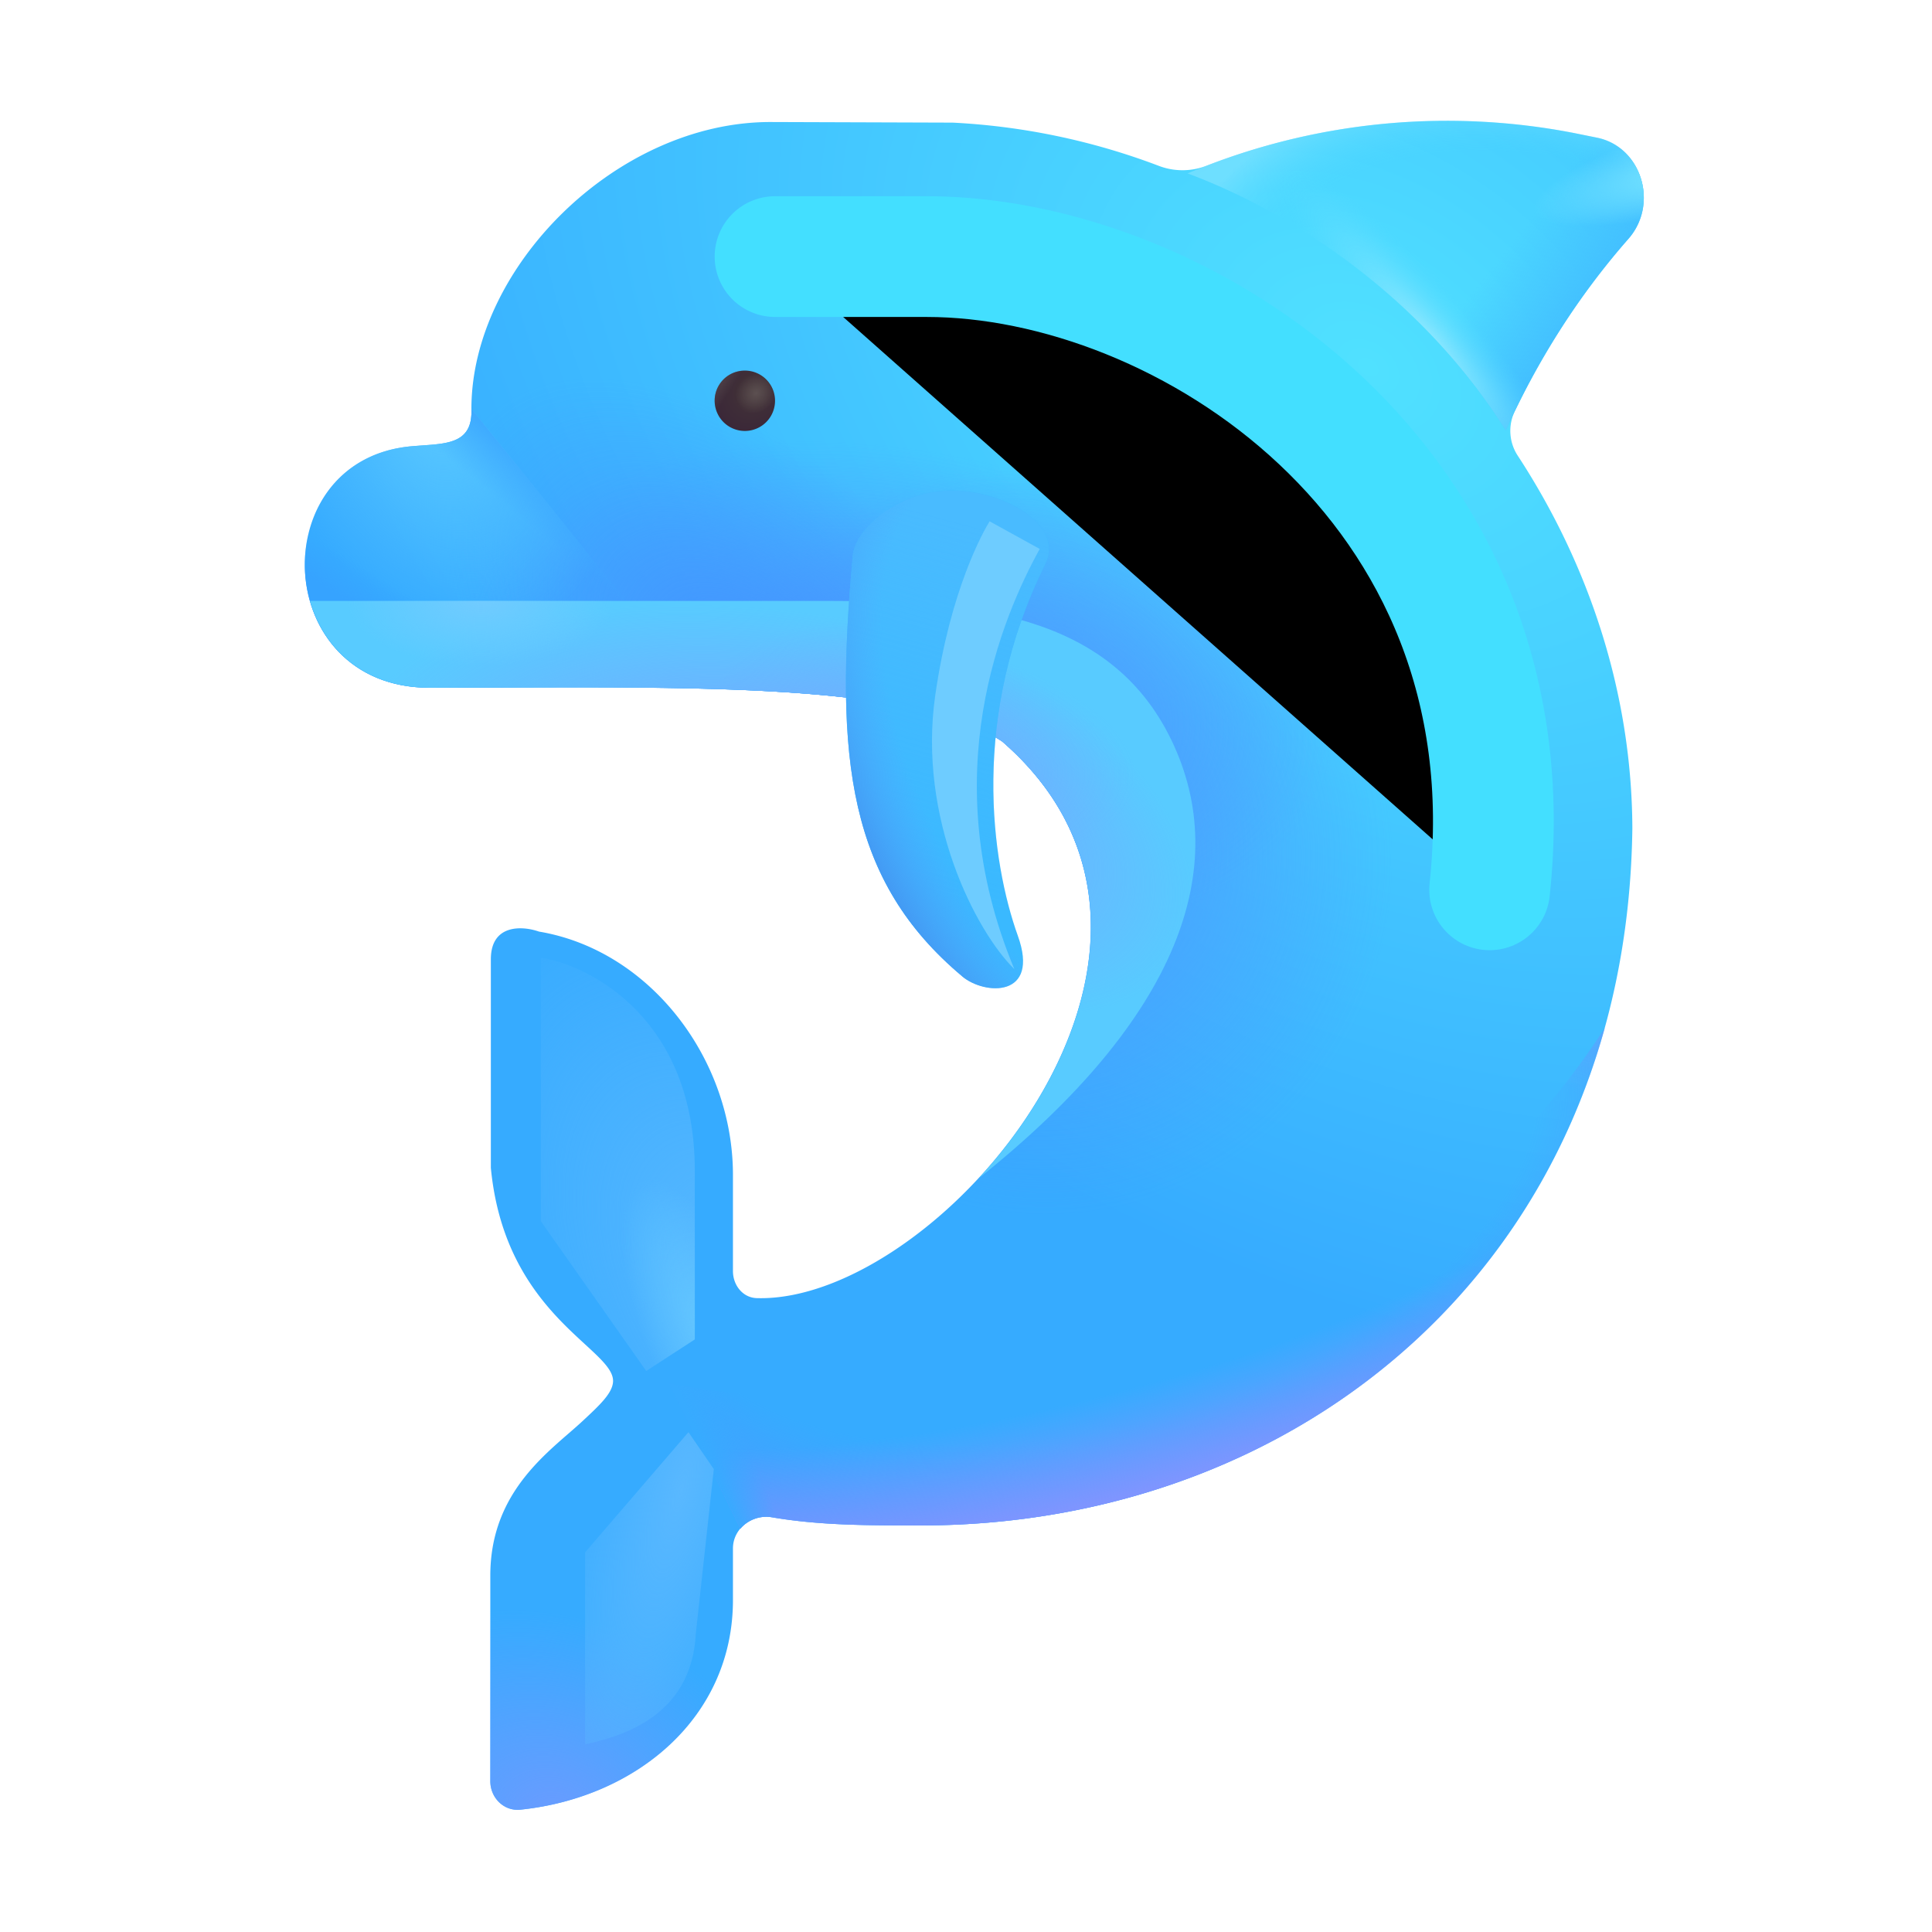 <svg width="100%" height="100%" viewBox="0 0 32 32" xmlns="http://www.w3.org/2000/svg"><path fill="url(#a)" d="M19.984 2.745a1.1 1.1 0 0 1-.788.003 11.2 11.2 0 0 0-3.416-.717l-3.02-.01c-2.547 0-4.952 2.408-4.952 4.751.024.547-.36.574-.802.605q-.108.007-.218.017c-2.439.247-2.297 3.997.327 3.997q.626 0 1.242-.003c3.606-.012 6.858-.022 8.242.893 3.977 3.454-1.059 9.311-4.066 9.22-.232-.008-.393-.215-.393-.448v-1.592c0-1.913-1.366-3.721-3.213-4.031-.265-.094-.797-.133-.797.46v3.453c.156 1.631 1.01 2.417 1.557 2.92.276.254.475.437.467.62-.009.193-.223.392-.51.659-.524.487-1.523 1.14-1.523 2.555v3.397c-.004.279.222.509.499.48 1.916-.2 3.52-1.522 3.52-3.473v-.854c0-.332.319-.573.646-.516.78.134 1.586.135 2.422.135 6.27.02 11.735-4.328 11.829-11.545-.008-2.228-.71-4.352-1.892-6.164a.75.75 0 0 1-.06-.736c.5-1.037 1.13-2.003 1.885-2.863.51-.577.22-1.529-.52-1.678l-.37-.075a11.03 11.03 0 0 0-6.096.54"/><path fill="url(#b)" d="M19.984 2.745a1.1 1.1 0 0 1-.788.003 11.2 11.2 0 0 0-3.416-.717l-3.02-.01c-2.547 0-4.952 2.408-4.952 4.751.024.547-.36.574-.802.605q-.108.007-.218.017c-2.439.247-2.297 3.997.327 3.997q.626 0 1.242-.003c3.606-.012 6.858-.022 8.242.893 3.977 3.454-1.059 9.311-4.066 9.22-.232-.008-.393-.215-.393-.448v-1.592c0-1.913-1.366-3.721-3.213-4.031-.265-.094-.797-.133-.797.46v3.453c.156 1.631 1.01 2.417 1.557 2.92.276.254.475.437.467.62-.009.193-.223.392-.51.659-.524.487-1.523 1.14-1.523 2.555v3.397c-.004.279.222.509.499.48 1.916-.2 3.52-1.522 3.52-3.473v-.854c0-.332.319-.573.646-.516.78.134 1.586.135 2.422.135 6.27.02 11.735-4.328 11.829-11.545-.008-2.228-.71-4.352-1.892-6.164a.75.75 0 0 1-.06-.736c.5-1.037 1.13-2.003 1.885-2.863.51-.577.22-1.529-.52-1.678l-.37-.075a11.03 11.03 0 0 0-6.096.54"/><path fill="url(#c)" d="M19.984 2.745a1.1 1.1 0 0 1-.788.003 11.2 11.2 0 0 0-3.416-.717l-3.02-.01c-2.547 0-4.952 2.408-4.952 4.751.024.547-.36.574-.802.605q-.108.007-.218.017c-2.439.247-2.297 3.997.327 3.997q.626 0 1.242-.003c3.606-.012 6.858-.022 8.242.893 3.977 3.454-1.059 9.311-4.066 9.22-.232-.008-.393-.215-.393-.448v-1.592c0-1.913-1.366-3.721-3.213-4.031-.265-.094-.797-.133-.797.46v3.453c.156 1.631 1.01 2.417 1.557 2.92.276.254.475.437.467.62-.009.193-.223.392-.51.659-.524.487-1.523 1.14-1.523 2.555v3.397c-.004.279.222.509.499.48 1.916-.2 3.52-1.522 3.52-3.473v-.854c0-.332.319-.573.646-.516.78.134 1.586.135 2.422.135 6.27.02 11.735-4.328 11.829-11.545-.008-2.228-.71-4.352-1.892-6.164a.75.75 0 0 1-.06-.736c.5-1.037 1.13-2.003 1.885-2.863.51-.577.22-1.529-.52-1.678l-.37-.075a11.03 11.03 0 0 0-6.096.54"/><path fill="url(#d)" d="M19.984 2.745a1.1 1.1 0 0 1-.788.003 11.2 11.2 0 0 0-3.416-.717l-3.02-.01c-2.547 0-4.952 2.408-4.952 4.751.024.547-.36.574-.802.605q-.108.007-.218.017c-2.439.247-2.297 3.997.327 3.997q.626 0 1.242-.003c3.606-.012 6.858-.022 8.242.893 3.977 3.454-1.059 9.311-4.066 9.22-.232-.008-.393-.215-.393-.448v-1.592c0-1.913-1.366-3.721-3.213-4.031-.265-.094-.797-.133-.797.46v3.453c.156 1.631 1.01 2.417 1.557 2.92.276.254.475.437.467.62-.009.193-.223.392-.51.659-.524.487-1.523 1.14-1.523 2.555v3.397c-.004.279.222.509.499.48 1.916-.2 3.52-1.522 3.52-3.473v-.854c0-.332.319-.573.646-.516.78.134 1.586.135 2.422.135 6.27.02 11.735-4.328 11.829-11.545-.008-2.228-.71-4.352-1.892-6.164a.75.75 0 0 1-.06-.736c.5-1.037 1.13-2.003 1.885-2.863.51-.577.22-1.529-.52-1.678l-.37-.075a11.03 11.03 0 0 0-6.096.54"/><path fill="url(#e)" d="M19.984 2.745a1.1 1.1 0 0 1-.788.003 11.2 11.2 0 0 0-3.416-.717l-3.02-.01c-2.547 0-4.952 2.408-4.952 4.751.024.547-.36.574-.802.605q-.108.007-.218.017c-2.439.247-2.297 3.997.327 3.997q.626 0 1.242-.003c3.606-.012 6.858-.022 8.242.893 3.977 3.454-1.059 9.311-4.066 9.22-.232-.008-.393-.215-.393-.448v-1.592c0-1.913-1.366-3.721-3.213-4.031-.265-.094-.797-.133-.797.46v3.453c.156 1.631 1.01 2.417 1.557 2.92.276.254.475.437.467.62-.009.193-.223.392-.51.659-.524.487-1.523 1.14-1.523 2.555v3.397c-.004.279.222.509.499.48 1.916-.2 3.52-1.522 3.52-3.473v-.854c0-.332.319-.573.646-.516.78.134 1.586.135 2.422.135 6.27.02 11.735-4.328 11.829-11.545-.008-2.228-.71-4.352-1.892-6.164a.75.75 0 0 1-.06-.736c.5-1.037 1.13-2.003 1.885-2.863.51-.577.22-1.529-.52-1.678l-.37-.075a11.03 11.03 0 0 0-6.096.54"/><path fill="url(#f)" d="M11.54 11.404 7.808 6.771v.001c.024.547-.36.574-.802.605q-.108.007-.218.017c-2.439.247-2.297 3.997.327 3.997q.626 0 1.242-.003c1.109-.004 2.185-.007 3.183.016"/><path fill="url(#g)" d="M11.54 11.404 7.808 6.771v.001c.024.547-.36.574-.802.605q-.108.007-.218.017c-2.439.247-2.297 3.997.327 3.997q.626 0 1.242-.003c1.109-.004 2.185-.007 3.183.016"/><path fill="url(#h)" d="M11.54 11.404 7.808 6.771v.001c.024.547-.36.574-.802.605q-.108.007-.218.017c-2.439.247-2.297 3.997.327 3.997q.626 0 1.242-.003c1.109-.004 2.185-.007 3.183.016"/><path fill="url(#i)" d="M24.94 7.13c.521-1.154 1.2-2.227 2.03-3.172.51-.577.22-1.529-.52-1.678l-.37-.075a11.04 11.04 0 0 0-6.411.667c1.497.555 3.768 1.87 5.272 4.259"/><path fill="url(#j)" d="M24.94 7.13c.521-1.154 1.2-2.227 2.03-3.172.51-.577.22-1.529-.52-1.678l-.37-.075a11.04 11.04 0 0 0-6.411.667c1.497.555 3.768 1.87 5.272 4.259"/><path fill="url(#k)" fill-opacity=".5" d="M24.94 7.13c.521-1.154 1.2-2.227 2.03-3.172.51-.577.22-1.529-.52-1.678l-.37-.075a11.04 11.04 0 0 0-6.411.667c1.497.555 3.768 1.87 5.272 4.259"/><path fill="url(#l)" d="M24.94 7.13c.521-1.154 1.2-2.227 2.03-3.172.51-.577.22-1.529-.52-1.678l-.37-.075a11.04 11.04 0 0 0-6.411.667c1.497.555 3.768 1.87 5.272 4.259"/><path fill="url(#m)" d="M12.337 7.138a.5.5 0 1 0 0-1 .5.5 0 0 0 0 1"/><path fill="url(#n)" d="M12.337 7.138a.5.5 0 1 0 0-1 .5.5 0 0 0 0 1"/><path fill="url(#o)" d="M12.337 7.138a.5.5 0 1 0 0-1 .5.5 0 0 0 0 1"/><path fill="#58CBFF" d="M16.204 19.522c1.852-1.998 2.878-5.087.398-7.24-1.385-.916-4.636-.906-8.243-.894q-.616.002-1.242.003c-1.097 0-1.76-.656-1.982-1.438h8.545c2.37 0 4.69.178 5.718 2.297 1.021 2.104.138 4.62-3.194 7.272"/><path fill="url(#p)" d="M16.204 19.522c1.852-1.998 2.878-5.087.398-7.24-1.385-.916-4.636-.906-8.243-.894q-.616.002-1.242.003c-1.097 0-1.76-.656-1.982-1.438h8.545c2.37 0 4.69.178 5.718 2.297 1.021 2.104.138 4.62-3.194 7.272"/><path fill="url(#q)" d="M16.204 19.522c1.852-1.998 2.878-5.087.398-7.24-1.385-.916-4.636-.906-8.243-.894q-.616.002-1.242.003c-1.097 0-1.76-.656-1.982-1.438h8.545c2.37 0 4.69.178 5.718 2.297 1.021 2.104.138 4.62-3.194 7.272"/><path fill="url(#r)" d="M16.204 19.522c1.852-1.998 2.878-5.087.398-7.24-1.385-.916-4.636-.906-8.243-.894q-.616.002-1.242.003c-1.097 0-1.76-.656-1.982-1.438h8.545c2.37 0 4.69.178 5.718 2.297 1.021 2.104.138 4.62-3.194 7.272"/><path fill="#3AB9FF" d="M15.938 16.172c-1.876-1.575-2.126-3.578-1.813-6.969.04-.437.724-1.049 1.563-1.078.902-.031 1.952.56 1.624 1.219-1.25 2.515-.89 4.937-.453 6.156.37 1.028-.548.986-.922.672"/><path fill="url(#s)" d="M15.938 16.172c-1.876-1.575-2.126-3.578-1.813-6.969.04-.437.724-1.049 1.563-1.078.902-.031 1.952.56 1.624 1.219-1.25 2.515-.89 4.937-.453 6.156.37 1.028-.548.986-.922.672"/><path fill="url(#t)" d="M15.938 16.172c-1.876-1.575-2.126-3.578-1.813-6.969.04-.437.724-1.049 1.563-1.078.902-.031 1.952.56 1.624 1.219-1.25 2.515-.89 4.937-.453 6.156.37 1.028-.548.986-.922.672"/><g filter="url(#u)"><path stroke="#43DFFF" stroke-linecap="round" stroke-width="2" d="M12.837 4.25h2.515c4.235 0 10.047 3.738 9.321 10.488"/></g><path fill="url(#v)" d="M26.578 17.03c-3.973 6.176-12.044 6.554-15.49 5.888l1.175 2.4a.57.57 0 0 1 .523-.187c.78.134 1.586.135 2.423.135 5.242.017 9.922-3.02 11.37-8.235"/><path fill="url(#w)" d="M26.578 17.03c-3.973 6.176-12.044 6.554-15.49 5.888l1.175 2.4a.57.57 0 0 1 .523-.187c.78.134 1.586.135 2.423.135 5.242.017 9.922-3.02 11.37-8.235"/><path fill="url(#x)" d="M26.578 17.03c-3.973 6.176-12.044 6.554-15.49 5.888l1.175 2.4a.57.57 0 0 1 .523-.187c.78.134 1.586.135 2.423.135 5.242.017 9.922-3.02 11.37-8.235"/><g filter="url(#y)"><path fill="url(#z)" d="m11.403 23.721.42.612-.298 2.725c-.07 1.383-1.251 1.706-1.834 1.834v-3.18z"/></g><g filter="url(#A)"><path fill="url(#B)" d="M11.508 19.389c0-2.488-1.7-3.389-2.55-3.529v4.368l1.746 2.48.804-.524z"/><path fill="url(#C)" d="M11.508 19.389c0-2.488-1.7-3.389-2.55-3.529v4.368l1.746 2.48.804-.524z"/></g><g filter="url(#D)"><path fill="#6ECCFF" d="M16.801 16.052c-1.337-3.208-.192-5.848.42-6.96l-.83-.457c-.1.161-.647 1.12-.9 2.879-.294 2.04.67 3.91 1.31 4.538"/></g><defs><radialGradient id="a" cx="0" cy="0" r="1" gradientTransform="rotate(124.807 9.768 9.045)scale(14.234 20.494)" gradientUnits="userSpaceOnUse"><stop stop-color="#50E1FF"/><stop offset="1" stop-color="#36ABFF"/></radialGradient><radialGradient id="b" cx="0" cy="0" r="1" gradientTransform="matrix(5 -3.25 3.435 5.284 17.02 13.938)" gradientUnits="userSpaceOnUse"><stop stop-color="#4D98FF"/><stop offset="1" stop-color="#4D98FF" stop-opacity="0"/></radialGradient><radialGradient id="c" cx="0" cy="0" r="1" gradientTransform="rotate(-170.049 7.946 5.07)scale(7.234 3.983)" gradientUnits="userSpaceOnUse"><stop stop-color="#4D98FF"/><stop offset="1" stop-color="#4D98FF" stop-opacity="0"/></radialGradient><radialGradient id="d" cx="0" cy="0" r="1" gradientTransform="rotate(-133.702 8.92 3.154)scale(6.83 3.654)" gradientUnits="userSpaceOnUse"><stop stop-color="#4292FF"/><stop offset="1" stop-color="#4292FF" stop-opacity="0"/></radialGradient><radialGradient id="e" cx="0" cy="0" r="1" gradientTransform="rotate(-65.308 28.213 7.876)scale(3.345 4.247)" gradientUnits="userSpaceOnUse"><stop stop-color="#6B9BFF"/><stop offset="1" stop-color="#6B9BFF" stop-opacity="0"/></radialGradient><radialGradient id="f" cx="0" cy="0" r="1" gradientTransform="rotate(57.714 -2.78 10.015)scale(3.715 2.676)" gradientUnits="userSpaceOnUse"><stop stop-color="#57C6FF"/><stop offset="1" stop-color="#57C6FF" stop-opacity="0"/></radialGradient><radialGradient id="i" cx="0" cy="0" r="1" gradientTransform="rotate(38.191 8.138 32.85)scale(5.964 21.627)" gradientUnits="userSpaceOnUse"><stop offset=".603" stop-color="#42BDFF" stop-opacity="0"/><stop offset=".914" stop-color="#42BDFF"/></radialGradient><radialGradient id="j" cx="0" cy="0" r="1" gradientTransform="matrix(-4.344 1.219 -.274 -.976 28.615 2.594)" gradientUnits="userSpaceOnUse"><stop offset=".27" stop-color="#70E0FF"/><stop offset=".74" stop-color="#70E0FF" stop-opacity="0"/></radialGradient><radialGradient id="k" cx="0" cy="0" r="1" gradientTransform="matrix(-8.406 -7.437 4.427 -5.004 28.552 10.5)" gradientUnits="userSpaceOnUse"><stop offset=".893" stop-color="#52DBFF" stop-opacity="0"/><stop offset="1" stop-color="#92E8FF"/></radialGradient><radialGradient id="l" cx="0" cy="0" r="1" gradientTransform="matrix(3.518 -3 14.102 16.538 23.708 5.656)" gradientUnits="userSpaceOnUse"><stop stop-color="#92E8FF"/><stop offset=".17" stop-color="#52DBFF" stop-opacity="0"/></radialGradient><radialGradient id="m" cx="0" cy="0" r="1" gradientTransform="matrix(-.406 .562 -.501 -.362 12.485 6.477)" gradientUnits="userSpaceOnUse"><stop offset=".006" stop-color="#433437"/><stop offset="1" stop-color="#3B2838"/></radialGradient><radialGradient id="n" cx="0" cy="0" r="1" gradientTransform="rotate(137.642 5 5.682)scale(.359 .316)" gradientUnits="userSpaceOnUse"><stop stop-color="#5C5051"/><stop offset="1" stop-color="#5C5051" stop-opacity="0"/></radialGradient><radialGradient id="p" cx="0" cy="0" r="1" gradientTransform="matrix(1.375 -2.312 3.837 2.281 15.71 13.563)" gradientUnits="userSpaceOnUse"><stop stop-color="#73A9FF"/><stop offset="1" stop-color="#73A9FF" stop-opacity="0"/></radialGradient><radialGradient id="q" cx="0" cy="0" r="1" gradientTransform="matrix(.213 -2.453 6.636 .576 12.467 12.406)" gradientUnits="userSpaceOnUse"><stop stop-color="#73A9FF"/><stop offset=".951" stop-color="#73A9FF" stop-opacity="0"/></radialGradient><radialGradient id="r" cx="0" cy="0" r="1" gradientTransform="matrix(0 1.078 -2.216 0 7.96 9.953)" gradientUnits="userSpaceOnUse"><stop stop-color="#71CBFF"/><stop offset="1" stop-color="#71CBFF" stop-opacity="0"/></radialGradient><radialGradient id="t" cx="0" cy="0" r="1" gradientTransform="matrix(-3.808 1.991 -3.562 -6.811 18.286 12.541)" gradientUnits="userSpaceOnUse"><stop offset=".706" stop-color="#51A7FF" stop-opacity="0"/><stop offset=".962" stop-color="#439BF4"/></radialGradient><radialGradient id="v" cx="0" cy="0" r="1" gradientTransform="rotate(74.102 -3.849 21.846)scale(5.74 10.618)" gradientUnits="userSpaceOnUse"><stop offset=".7" stop-color="#4D98FF" stop-opacity="0"/><stop offset="1" stop-color="#4D98FF"/></radialGradient><radialGradient id="w" cx="0" cy="0" r="1" gradientTransform="matrix(1.188 4.426 -17.815 4.782 18.076 20.891)" gradientUnits="userSpaceOnUse"><stop offset=".481" stop-color="#8594FF" stop-opacity="0"/><stop offset=".894" stop-color="#8594FF"/></radialGradient><radialGradient id="z" cx="0" cy="0" r="1" gradientTransform="rotate(104.138 -3.977 16.737)scale(7.152 2.17)" gradientUnits="userSpaceOnUse"><stop stop-color="#59B8FF"/><stop offset="1" stop-color="#59B8FF" stop-opacity="0"/></radialGradient><radialGradient id="B" cx="0" cy="0" r="1" gradientTransform="rotate(-120.493 12.327 7.114)scale(7.298 4.439)" gradientUnits="userSpaceOnUse"><stop stop-color="#59B8FF"/><stop offset="1" stop-color="#59B8FF" stop-opacity="0"/></radialGradient><radialGradient id="C" cx="0" cy="0" r="1" gradientTransform="rotate(-111.871 13.276 7.084)scale(2.673 .98)" gradientUnits="userSpaceOnUse"><stop stop-color="#63C6FF"/><stop offset="1" stop-color="#63C6FF" stop-opacity="0"/></radialGradient><linearGradient id="g" x1="9.063" x2="8.5" y1="7.797" y2="8.484" gradientUnits="userSpaceOnUse"><stop stop-color="#3DA9FF"/><stop offset="1" stop-color="#3DA9FF" stop-opacity="0"/></linearGradient><linearGradient id="h" x1="6.125" x2="6.453" y1="10.188" y2="9.656" gradientUnits="userSpaceOnUse"><stop stop-color="#36A3FF"/><stop offset="1" stop-color="#36A3FF" stop-opacity="0"/></linearGradient><linearGradient id="o" x1="12.238" x2="11.895" y1="6.245" y2="6.026" gradientUnits="userSpaceOnUse"><stop stop-color="#5C5051" stop-opacity="0"/><stop offset="1" stop-color="#5C5051"/></linearGradient><linearGradient id="s" x1="16.294" x2="14.722" y1="8.733" y2="14.568" gradientUnits="userSpaceOnUse"><stop stop-color="#49BBFF"/><stop offset="1" stop-color="#49BBFF" stop-opacity="0"/></linearGradient><linearGradient id="x" x1="12.085" x2="12.731" y1="25.031" y2="24.752" gradientUnits="userSpaceOnUse"><stop stop-color="#37ABFF"/><stop offset="1" stop-color="#37ABFF" stop-opacity="0"/></linearGradient><filter id="u" width="18.899" height="17.488" x="9.337" y=".75" color-interpolation-filters="sRGB" filterUnits="userSpaceOnUse"><feFlood flood-opacity="0" result="BackgroundImageFix"/><feBlend in="SourceGraphic" in2="BackgroundImageFix" result="shape"/><feGaussianBlur result="effect1_foregroundBlur_28327_5877" stdDeviation="1.25"/></filter><filter id="y" width="3.131" height="6.171" x="9.191" y="23.221" color-interpolation-filters="sRGB" filterUnits="userSpaceOnUse"><feFlood flood-opacity="0" result="BackgroundImageFix"/><feBlend in="SourceGraphic" in2="BackgroundImageFix" result="shape"/><feGaussianBlur result="effect1_foregroundBlur_28327_5877" stdDeviation=".25"/></filter><filter id="A" width="3.55" height="7.848" x="8.458" y="15.36" color-interpolation-filters="sRGB" filterUnits="userSpaceOnUse"><feFlood flood-opacity="0" result="BackgroundImageFix"/><feBlend in="SourceGraphic" in2="BackgroundImageFix" result="shape"/><feGaussianBlur result="effect1_foregroundBlur_28327_5877" stdDeviation=".25"/></filter><filter id="D" width="2.784" height="8.418" x="14.936" y="8.135" color-interpolation-filters="sRGB" filterUnits="userSpaceOnUse"><feFlood flood-opacity="0" result="BackgroundImageFix"/><feBlend in="SourceGraphic" in2="BackgroundImageFix" result="shape"/><feGaussianBlur result="effect1_foregroundBlur_28327_5877" stdDeviation=".25"/></filter></defs></svg>